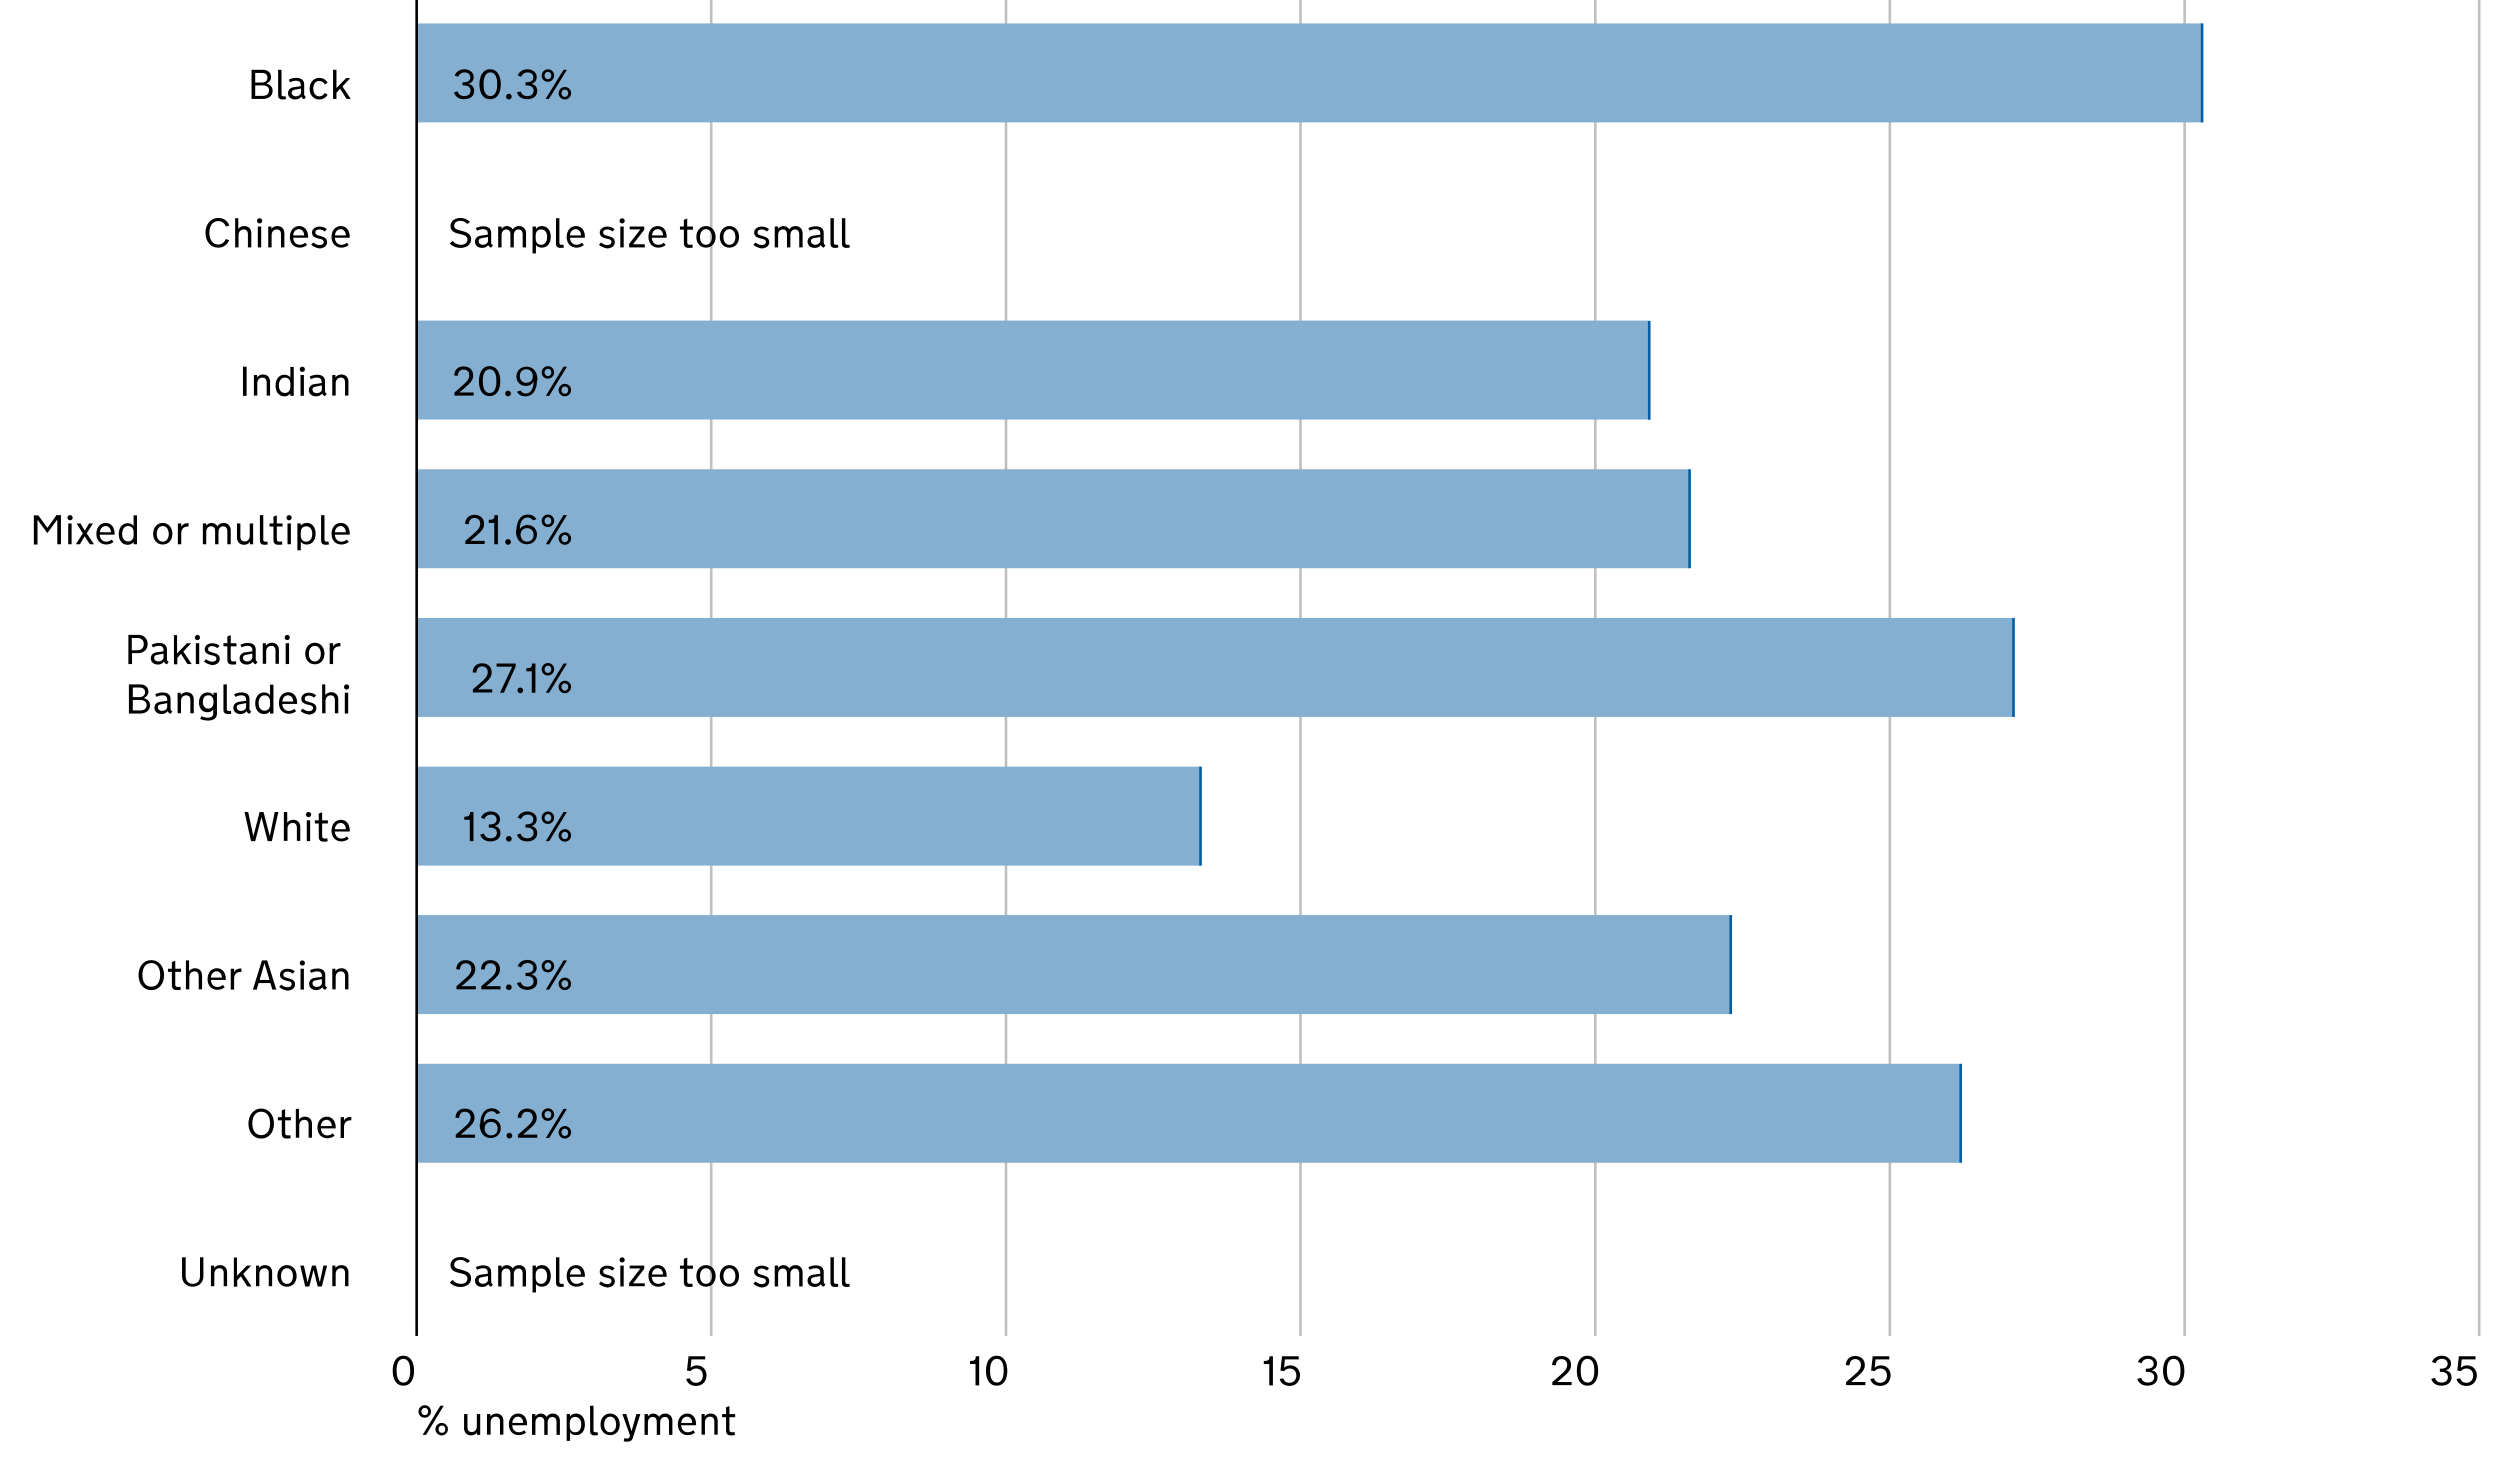 <?xml version="1.0" encoding="utf-8"?>
<!-- Generator: Adobe Illustrator 21.0.2, SVG Export Plug-In . SVG Version: 6.00 Build 0)  -->
<svg version="1.2" baseProfile="tiny" xmlns="http://www.w3.org/2000/svg" xmlns:xlink="http://www.w3.org/1999/xlink" x="0px"
	 y="0px" viewBox="0 0 960 570" xml:space="preserve">
<g id="Layer_2">
	<g>
		<rect fill="#FFFFFF" width="960" height="570"/>
	</g>
</g>
<g id="Layer_1">
	<g>
		<rect x="272.6" fill="#BFBFBF" width="1" height="513"/>
	</g>
	<g>
		<rect x="385.8" fill="#BFBFBF" width="1" height="513"/>
	</g>
	<g>
		<rect x="498.9" fill="#BFBFBF" width="1" height="513"/>
	</g>
	<g>
		<rect x="612.1" fill="#BFBFBF" width="1" height="513"/>
	</g>
	<g>
		<rect x="725.2" fill="#BFBFBF" width="1" height="513"/>
	</g>
	<g>
		<rect x="838.4" fill="#BFBFBF" width="1" height="513"/>
	</g>
	<g>
		<rect x="951.5" fill="#BFBFBF" width="1" height="513"/>
	</g>
	<g>
		<rect x="160" y="9" fill="#85AFD0" width="685.6" height="38"/>
	</g>
	<g>
		<rect x="160" y="123.1" fill="#85AFD0" width="472.9" height="38"/>
	</g>
	<g>
		<rect x="160" y="180.2" fill="#85AFD0" width="488.8" height="38"/>
	</g>
	<g>
		<rect x="160" y="237.3" fill="#85AFD0" width="613.2" height="38"/>
	</g>
	<g>
		<rect x="160" y="294.4" fill="#85AFD0" width="301" height="38"/>
	</g>
	<g>
		<rect x="160" y="351.4" fill="#85AFD0" width="504.6" height="38"/>
	</g>
	<g>
		<rect x="160" y="408.5" fill="#85AFD0" width="592.9" height="38"/>
	</g>
	<g>
		<path d="M160.7,542c0-1.3,1.1-2.4,2.4-2.4c1.3,0,2.4,1,2.4,2.4s-1.1,2.4-2.4,2.4C161.7,544.4,160.7,543.4,160.7,542z M161.8,542
			c0,0.8,0.5,1.4,1.3,1.4c0.8,0,1.3-0.6,1.3-1.4s-0.5-1.4-1.3-1.4C162.3,540.7,161.8,541.3,161.8,542z M169.1,539.8h1.3l-6.8,11.2
			h-1.3L169.1,539.8z M167.2,548.8c0-1.3,1.1-2.4,2.4-2.4s2.4,1,2.4,2.4s-1.1,2.4-2.4,2.4S167.2,550.1,167.2,548.8z M168.4,548.8
			c0,0.8,0.5,1.4,1.3,1.4s1.3-0.6,1.3-1.4s-0.5-1.4-1.3-1.4S168.4,548,168.4,548.8z"/>
		<path d="M184.5,551h-1.3v-0.9c-0.5,0.7-1.4,1.1-2.3,1.1c-1.8,0-2.7-1.3-2.7-2.7V543h1.3v5c0,1.4,0.7,1.9,1.6,1.9
			c1.1,0,2-0.7,2-2.2V543h1.3V551z"/>
		<path d="M187,543h1.3v0.9c0.5-0.7,1.4-1.1,2.3-1.1c1.8,0,2.7,1.3,2.7,2.7v5.4H192v-5c0-1.4-0.7-1.9-1.6-1.9c-1,0-2,0.7-2,2.2v4.7
			H187V543z"/>
		<path d="M196.7,547.4c0.1,1.5,1,2.6,2.5,2.6c0.9,0,1.5-0.3,2.1-0.8l0.7,0.9c-0.7,0.6-1.7,1-2.8,1c-2.3,0-3.8-1.7-3.8-4.1
			c0-2.4,1.4-4.2,3.6-4.2c2.1,0,3.4,1.7,3.4,4.1v0.4H196.7z M196.7,546.4h4.2c0-1.2-0.7-2.4-2-2.4
			C197.6,544,196.8,545.1,196.7,546.4z"/>
		<path d="M210.4,551H209v-5c0-1.4-0.7-1.9-1.6-1.9c-0.9,0-1.8,0.7-1.8,2.2v4.7h-1.3v-8h1.3v0.9c0.5-0.7,1.2-1.1,2.1-1.1
			c0.7,0,1.7,0.4,2.2,1.3c0.6-1,1.5-1.3,2.4-1.3c1.7,0,2.7,1.3,2.7,2.7v5.5h-1.3v-5c0-1.4-0.8-1.9-1.6-1.9c-0.9,0-1.8,0.7-1.8,2.2
			V551z"/>
		<path d="M218.9,543v0.9c0.5-0.7,1.3-1.1,2.3-1.1c2.1,0,3.4,1.7,3.4,4.2s-1.3,4.1-3.4,4.1c-1,0-1.9-0.4-2.3-1.1v3.3h-1.3V543H218.9
			z M223.2,547c0-1.7-0.8-2.9-2.3-2.9c-1.4,0-2.1,1-2.1,2.3v1.3c0,1.3,0.7,2.3,2.1,2.3C222.4,550,223.2,548.7,223.2,547L223.2,547z"
			/>
		<path d="M226.6,539.8h1.3v9.4c0,0.5,0.2,0.8,0.8,0.8c0.3,0,0.6,0,0.8,0l0.1,1.1c0,0-0.8,0.1-1.3,0.1c-0.9,0-1.7-0.4-1.7-1.6V539.8
			z"/>
		<path d="M238,547c0,2.4-1.5,4.1-3.7,4.1s-3.7-1.7-3.7-4.1c0-2.4,1.5-4.2,3.7-4.2S238,544.6,238,547z M236.6,547.1L236.6,547.1
			c0-1.7-0.8-3.1-2.3-3.1s-2.3,1.4-2.3,3v0.1c0,1.6,0.8,2.9,2.3,2.9S236.6,548.6,236.6,547.1z"/>
		<path d="M239,543h1.5l2,6.6l1.9-6.6h1.5l-2.9,9.2c-0.4,1.1-1.1,1.4-2.1,1.4c-0.4,0-0.9,0-1.4-0.1l0.2-1.2c0,0,0.5,0.1,1.1,0.1
			c0.6,0,0.9-0.2,1-0.8l0.1-0.4L239,543z"/>
		<path d="M253.5,551h-1.3v-5c0-1.4-0.7-1.9-1.6-1.9c-0.9,0-1.8,0.7-1.8,2.2v4.7h-1.3v-8h1.3v0.9c0.5-0.7,1.2-1.1,2.1-1.1
			c0.7,0,1.7,0.4,2.2,1.3c0.6-1,1.5-1.3,2.4-1.3c1.7,0,2.7,1.3,2.7,2.7v5.5h-1.3v-5c0-1.4-0.8-1.9-1.6-1.9c-0.9,0-1.8,0.7-1.8,2.2
			V551z"/>
		<path d="M261.6,547.4c0.1,1.5,1,2.6,2.5,2.6c0.9,0,1.5-0.3,2.1-0.8l0.7,0.9c-0.7,0.6-1.7,1-2.8,1c-2.3,0-3.8-1.7-3.8-4.1
			c0-2.4,1.4-4.2,3.6-4.2c2.1,0,3.4,1.7,3.4,4.1v0.4H261.6z M261.6,546.4h4.2c0-1.2-0.7-2.4-2-2.4
			C262.5,544,261.7,545.1,261.6,546.4z"/>
		<path d="M269.3,543h1.3v0.9c0.5-0.7,1.4-1.1,2.3-1.1c1.8,0,2.7,1.3,2.7,2.7v5.4h-1.3v-5c0-1.4-0.7-1.9-1.6-1.9c-1,0-2,0.7-2,2.2
			v4.7h-1.3V543z"/>
		<path d="M280.1,549c0,0.5,0.1,1,1,1c0.2,0,0.8,0,1-0.1l0.1,1.2c0,0-0.8,0.1-1.4,0.1c-1.3,0-2-0.5-2-1.9v-5.1h-1.5V543h1.5v-2.6
			l1.3-0.5v3.1h2.2v1.2h-2.2V549z"/>
	</g>
	<g>
		<path d="M159,526.4c0,2.9-1.1,5.7-4.1,5.7s-4.1-2.8-4.1-5.7c0-2.9,1.1-5.8,4.1-5.8S159,523.5,159,526.4z M157.5,526.7v-0.7
			c0-2.7-1-4.2-2.6-4.2c-1.6,0-2.6,1.5-2.6,4.2v0.7c0,2.7,1,4.2,2.6,4.2C156.5,531,157.5,529.4,157.5,526.7z"/>
	</g>
	<g>
		<path d="M263.8,526.3l0.6-5.5h6.4v1.2h-5.3l-0.3,3.2c0.6-0.6,1.5-0.9,2.4-0.9c2.1,0,3.7,1.6,3.7,3.8c0,2.4-1.6,4.1-4,4.1
			c-1.8,0-3.4-0.9-3.8-2.7l1.4-0.2c0.3,0.9,1,1.7,2.4,1.7c1.6,0,2.6-1.2,2.6-2.8c0-1.6-1-2.7-2.6-2.7c-0.8,0-1.7,0.4-2.1,1
			L263.8,526.3z"/>
	</g>
	<g>
		<path d="M374.7,520.9v-0.1h1.3V532h-1.4v-8.2h-2.1v-1.2h0.2C374.3,522.6,374.7,522.1,374.7,520.9z"/>
		<path d="M386.8,526.4c0,2.9-1.1,5.7-4.1,5.7s-4.1-2.8-4.1-5.7c0-2.9,1.1-5.8,4.1-5.8S386.8,523.5,386.8,526.4z M385.4,526.7v-0.7
			c0-2.7-1-4.2-2.6-4.2c-1.6,0-2.6,1.5-2.6,4.2v0.7c0,2.7,1,4.2,2.6,4.2C384.3,531,385.4,529.4,385.4,526.7z"/>
	</g>
	<g>
		<path d="M487.5,520.9v-0.1h1.3V532h-1.4v-8.2h-2.1v-1.2h0.2C487.1,522.6,487.5,522.1,487.5,520.9z"/>
		<path d="M491.7,526.3l0.6-5.5h6.4v1.2h-5.3l-0.3,3.2c0.6-0.6,1.5-0.9,2.4-0.9c2.1,0,3.7,1.6,3.7,3.8c0,2.4-1.6,4.1-4,4.1
			c-1.8,0-3.4-0.9-3.8-2.7l1.4-0.2c0.3,0.9,1,1.7,2.4,1.7c1.6,0,2.6-1.2,2.6-2.8c0-1.6-1-2.7-2.6-2.7c-0.8,0-1.7,0.4-2.1,1
			L491.7,526.3z"/>
	</g>
	<g>
		<path d="M596.1,532v-1.3c0.8-0.7,3.2-2.7,4-3.5c0.9-0.8,1.7-1.8,1.7-3.1c0-1.4-0.9-2.2-2.2-2.2c-1.4,0-2.1,1-2.2,2.4l-1.4-0.1
			c0.1-2.2,1.5-3.5,3.6-3.5c2.2,0,3.7,1.3,3.7,3.5c0,1.6-0.8,2.7-3.3,4.8l-2,1.7h5.5v1.2H596.1z"/>
		<path d="M613.7,526.4c0,2.9-1.1,5.7-4.1,5.7s-4.1-2.8-4.1-5.7c0-2.9,1.1-5.8,4.1-5.8S613.7,523.5,613.7,526.4z M612.2,526.7v-0.7
			c0-2.7-1-4.2-2.6-4.2c-1.6,0-2.6,1.5-2.6,4.2v0.7c0,2.7,1,4.2,2.6,4.2C611.2,531,612.2,529.4,612.2,526.7z"/>
	</g>
	<g>
		<path d="M708.9,532v-1.3c0.8-0.7,3.2-2.7,4-3.5c0.9-0.8,1.7-1.8,1.7-3.1c0-1.4-0.9-2.2-2.2-2.2c-1.4,0-2.1,1-2.2,2.4l-1.4-0.1
			c0.1-2.2,1.5-3.5,3.6-3.5c2.2,0,3.7,1.3,3.7,3.5c0,1.6-0.8,2.7-3.3,4.8l-2,1.7h5.5v1.2H708.9z"/>
		<path d="M718.5,526.3l0.6-5.5h6.4v1.2h-5.3l-0.3,3.2c0.6-0.6,1.5-0.9,2.4-0.9c2.1,0,3.7,1.6,3.7,3.8c0,2.4-1.6,4.1-4,4.1
			c-1.8,0-3.4-0.9-3.8-2.7l1.4-0.2c0.3,0.9,1,1.7,2.4,1.7c1.6,0,2.6-1.2,2.6-2.8c0-1.6-1-2.7-2.6-2.7c-0.8,0-1.7,0.4-2.1,1
			L718.5,526.3z"/>
	</g>
	<g>
		<path d="M822.2,529.1c0.4,1.1,1.1,1.8,2.6,1.8c1.6,0,2.4-0.9,2.4-2.1c0-1.2-0.9-2-2.6-2H824v-1.2h0.3c1.5,0,2.7-0.5,2.7-1.9
			c0-1.3-1-1.9-2.2-1.9c-1.2,0-2.1,0.7-2.5,1.7l-1.3-0.5c0.6-1.6,2.1-2.4,3.7-2.4c2,0,3.6,1.2,3.6,3c0,1.2-0.7,2.3-2.1,2.6
			c1.6,0.3,2.3,1.4,2.3,2.7c0,2.2-1.8,3.2-3.9,3.2c-1.8,0-3.3-0.8-3.9-2.6L822.2,529.1z"/>
		<path d="M838.8,526.4c0,2.9-1.1,5.7-4.1,5.7s-4.1-2.8-4.1-5.7c0-2.9,1.1-5.8,4.1-5.8S838.8,523.5,838.8,526.4z M837.3,526.7v-0.7
			c0-2.7-1-4.2-2.6-4.2c-1.6,0-2.6,1.5-2.6,4.2v0.7c0,2.7,1,4.2,2.6,4.2C836.3,531,837.3,529.4,837.3,526.7z"/>
	</g>
	<g>
		<path d="M935,529.1c0.4,1.1,1.1,1.8,2.6,1.8c1.6,0,2.4-0.9,2.4-2.1c0-1.2-0.9-2-2.6-2h-0.5v-1.2h0.3c1.5,0,2.7-0.5,2.7-1.9
			c0-1.3-1-1.9-2.2-1.9c-1.2,0-2.1,0.7-2.5,1.7l-1.3-0.5c0.6-1.6,2.1-2.4,3.7-2.4c2,0,3.6,1.2,3.6,3c0,1.2-0.7,2.3-2.1,2.6
			c1.6,0.3,2.3,1.4,2.3,2.7c0,2.2-1.8,3.2-3.9,3.2c-1.8,0-3.3-0.8-3.9-2.6L935,529.1z"/>
		<path d="M943.6,526.3l0.6-5.5h6.4v1.2h-5.3l-0.3,3.2c0.6-0.6,1.5-0.9,2.4-0.9c2.1,0,3.7,1.6,3.7,3.8c0,2.4-1.6,4.1-4,4.1
			c-1.8,0-3.4-0.9-3.8-2.7l1.4-0.2c0.3,0.9,1,1.7,2.4,1.7c1.6,0,2.6-1.2,2.6-2.8c0-1.6-1-2.7-2.6-2.7c-0.8,0-1.7,0.4-2.1,1
			L943.6,526.3z"/>
	</g>
	<g>
		<path d="M21.7,197.8h1.7V209H22v-9.5l-3.8,5.2h0l-3.8-5.1v9.5H13v-11.2h1.7l3.5,4.8L21.7,197.8z"/>
		<path d="M26.9,197.8c0.5,0,1,0.4,1,1c0,0.5-0.4,1-1,1c-0.5,0-1-0.4-1-1C25.9,198.2,26.3,197.8,26.9,197.8z M27.5,209h-1.3v-8h1.3
			V209z"/>
		<path d="M31.8,204.8l-2.4-3.8h1.5l1.7,2.8l1.6-2.8h1.5l-2.4,3.8l2.8,4.2h-1.6l-2-3.1l-1.8,3.1h-1.6L31.8,204.8z"/>
		<path d="M38.3,205.4c0.1,1.5,1,2.6,2.5,2.6c0.9,0,1.5-0.3,2.1-0.8l0.7,0.9c-0.7,0.6-1.7,1-2.8,1c-2.3,0-3.8-1.7-3.8-4.1
			c0-2.4,1.4-4.2,3.6-4.2c2.1,0,3.4,1.7,3.4,4.1v0.4H38.3z M38.4,204.4h4.2c0-1.2-0.7-2.4-2-2.4C39.3,202,38.4,203.1,38.4,204.4z"/>
		<path d="M51.3,208.1c-0.5,0.7-1.3,1.1-2.3,1.1c-2.1,0-3.4-1.7-3.4-4.1c0-2.4,1.3-4.2,3.4-4.2c1,0,1.9,0.4,2.3,1.1v-4.1h1.3V209
			h-1.3V208.1z M46.9,205c0,1.7,0.8,2.9,2.3,2.9c1.4,0,2.1-1,2.1-2.3v-1.3c0-1.3-0.7-2.3-2.1-2.3C47.7,202,46.9,203.3,46.9,205
			L46.9,205z"/>
		<path d="M66.2,205c0,2.4-1.5,4.1-3.7,4.1s-3.7-1.7-3.7-4.1c0-2.4,1.5-4.2,3.7-4.2S66.2,202.6,66.2,205z M64.8,205.1L64.8,205.1
			c0-1.7-0.8-3.1-2.3-3.1s-2.3,1.4-2.3,3v0.1c0,1.6,0.8,2.9,2.3,2.9S64.8,206.6,64.8,205.1z"/>
		<path d="M72.4,202.2h-0.2c-1.3,0-2.6,0.5-2.6,2.7v4.1h-1.3v-8h1.3v1.3c0.4-0.9,1.4-1.4,2.4-1.4h0.4V202.2z"/>
		<path d="M83.9,209h-1.3v-5c0-1.4-0.7-1.9-1.6-1.9c-0.9,0-1.8,0.7-1.8,2.2v4.7h-1.3v-8h1.3v0.9c0.5-0.7,1.2-1.1,2.1-1.1
			c0.7,0,1.7,0.4,2.2,1.3c0.6-1,1.5-1.3,2.4-1.3c1.7,0,2.7,1.3,2.7,2.7v5.5h-1.3v-5c0-1.4-0.8-1.9-1.6-1.9c-0.9,0-1.8,0.7-1.8,2.2
			V209z"/>
		<path d="M97.3,209H96v-0.9c-0.5,0.7-1.4,1.1-2.3,1.1c-1.8,0-2.7-1.3-2.7-2.7V201h1.3v5c0,1.4,0.7,1.9,1.6,1.9c1.1,0,2-0.7,2-2.2
			V201h1.3V209z"/>
		<path d="M99.8,197.8h1.3v9.4c0,0.5,0.2,0.8,0.8,0.8c0.3,0,0.6,0,0.8,0l0.1,1.1c0,0-0.8,0.1-1.3,0.1c-0.9,0-1.7-0.4-1.7-1.6V197.8z
			"/>
		<path d="M106.3,207c0,0.5,0.1,1,1,1c0.2,0,0.8,0,1-0.1l0.1,1.2c0,0-0.8,0.1-1.4,0.1c-1.3,0-2-0.5-2-1.9v-5.1h-1.5V201h1.5v-2.6
			l1.3-0.5v3.1h2.2v1.2h-2.2V207z"/>
		<path d="M111,197.8c0.5,0,1,0.4,1,1c0,0.5-0.4,1-1,1c-0.5,0-1-0.4-1-1C110,198.2,110.5,197.8,111,197.8z M111.7,209h-1.3v-8h1.3
			V209z"/>
		<path d="M115.5,201v0.9c0.5-0.7,1.3-1.1,2.3-1.1c2.1,0,3.4,1.7,3.4,4.2c0,2.4-1.3,4.1-3.4,4.1c-1,0-1.9-0.4-2.3-1.1v3.3h-1.3V201
			H115.5z M119.9,205c0-1.7-0.8-2.9-2.3-2.9c-1.4,0-2.1,1-2.1,2.3v1.3c0,1.3,0.7,2.3,2.1,2.3C119.1,208,119.9,206.7,119.9,205
			L119.9,205z"/>
		<path d="M123.3,197.8h1.3v9.4c0,0.5,0.2,0.8,0.8,0.8c0.3,0,0.6,0,0.8,0l0.1,1.1c0,0-0.8,0.1-1.3,0.1c-0.9,0-1.7-0.4-1.7-1.6V197.8
			z"/>
		<path d="M128.6,205.4c0.1,1.5,1,2.6,2.5,2.6c0.9,0,1.5-0.3,2.1-0.8l0.7,0.9c-0.7,0.6-1.7,1-2.8,1c-2.3,0-3.8-1.7-3.8-4.1
			c0-2.4,1.4-4.2,3.6-4.2c2.1,0,3.4,1.7,3.4,4.1v0.4H128.6z M128.6,204.4h4.2c0-1.2-0.7-2.4-2-2.4
			C129.5,202,128.7,203.1,128.6,204.4z"/>
	</g>
	<g>
		<path d="M103.6,321.1l1.9-9.3h1.4l-2.5,11.2h-1.6l-2.4-9.2l-2.4,9.2h-1.6l-2.5-11.2h1.4l2,9.3l2.4-9.3h1.5L103.6,321.1z"/>
		<path d="M109,311.8h1.3v4.1c0.5-0.7,1.4-1.1,2.3-1.1c1.8,0,2.7,1.3,2.7,2.7v5.4H114v-5c0-1.4-0.7-1.9-1.6-1.9c-1,0-2,0.7-2,2.2
			v4.7H109V311.8z"/>
		<path d="M118.5,311.8c0.5,0,1,0.4,1,1c0,0.5-0.4,1-1,1c-0.5,0-1-0.4-1-1C117.5,312.2,117.9,311.8,118.5,311.8z M119.1,323h-1.3v-8
			h1.3V323z"/>
		<path d="M123.7,321c0,0.5,0.1,1,1,1c0.2,0,0.8,0,1-0.1l0.1,1.2c0,0-0.8,0.1-1.4,0.1c-1.3,0-2-0.5-2-1.9v-5.1h-1.5V315h1.5v-2.6
			l1.3-0.5v3.1h2.2v1.2h-2.2V321z"/>
		<path d="M128.6,319.4c0.1,1.5,1,2.6,2.5,2.6c0.9,0,1.5-0.3,2.1-0.8l0.7,0.9c-0.7,0.6-1.7,1-2.8,1c-2.3,0-3.8-1.7-3.8-4.1
			c0-2.4,1.4-4.2,3.6-4.2c2.1,0,3.4,1.7,3.4,4.1v0.4H128.6z M128.6,318.4h4.2c0-1.2-0.7-2.4-2-2.4
			C129.5,316,128.7,317.1,128.6,318.4z"/>
	</g>
	<g>
		<path d="M49.3,243.8h3.9c2.1,0,3.5,1.5,3.5,3.5c0,2.1-1.5,3.5-3.6,3.5h-2.4v4.2h-1.4V243.8z M52.9,245h-2.3v4.7h2.3
			c1.4,0,2.3-1,2.3-2.3v-0.1C55.2,246,54.4,245,52.9,245z"/>
		<path d="M60.7,255.2c-1.6,0-2.8-0.9-2.8-2.4c0-1.2,0.8-2.1,2.1-2.3l2.8-0.4v-0.5c0-1.2-0.8-1.6-1.8-1.6c-0.9,0-1.7,0.3-2.3,0.6
			l-0.5-1c0.9-0.5,2-0.7,2.9-0.7c1.9,0,3,0.9,3,2.5v3.7c0,0.5,0.2,0.9,0.7,1.1l-0.7,0.9c-0.5-0.1-0.9-0.5-1.1-1
			C62.5,254.7,61.7,255.2,60.7,255.2z M60.7,251.4c-0.9,0.1-1.5,0.4-1.5,1.2c0,0.9,0.8,1.4,1.6,1.4c1,0,2-0.6,2-1.6v-1.4L60.7,251.4
			z"/>
		<path d="M68,250.9l3.8-3.9h1.6l-3,3.2l3.2,4.8h-1.6l-2.5-3.9l-1.4,1.5v2.5h-1.3v-11.2H68V250.9z"/>
		<path d="M75.8,243.8c0.5,0,1,0.4,1,1c0,0.5-0.4,1-1,1c-0.5,0-1-0.4-1-1C74.9,244.2,75.3,243.8,75.8,243.8z M76.5,255h-1.3v-8h1.3
			V255z"/>
		<path d="M78.3,254l0.8-0.9c0.5,0.4,1.3,1,2.4,1c0.9,0,1.6-0.4,1.6-1.2c0-0.9-0.9-1.1-2-1.3c-1.1-0.3-2.5-0.7-2.5-2.3
			c0-1.3,1.2-2.3,2.9-2.3c1.1,0,2.2,0.4,2.8,1l-0.8,0.9c-0.5-0.4-1.2-0.8-2-0.8c-1.1,0-1.6,0.5-1.6,1.2c0,0.6,0.4,0.9,1.2,1.1
			c0.4,0.1,0.9,0.3,1.3,0.4c1.1,0.3,2,0.9,2,2.2c0,1.6-1.5,2.4-3,2.4C80.4,255.2,79.2,254.8,78.3,254z"/>
		<path d="M88.6,253c0,0.5,0.1,1,1,1c0.2,0,0.8,0,1-0.1l0.1,1.2c0,0-0.8,0.1-1.4,0.1c-1.3,0-2-0.5-2-1.9v-5.1h-1.5V247h1.5v-2.6
			l1.3-0.5v3.1h2.2v1.2h-2.2V253z"/>
		<path d="M94.8,255.2c-1.6,0-2.8-0.9-2.8-2.4c0-1.2,0.8-2.1,2.1-2.3l2.8-0.4v-0.5c0-1.2-0.8-1.6-1.8-1.6c-0.9,0-1.7,0.3-2.3,0.6
			l-0.5-1c0.9-0.5,2-0.7,2.9-0.7c1.9,0,3,0.9,3,2.5v3.7c0,0.5,0.2,0.9,0.7,1.1l-0.7,0.9c-0.5-0.1-0.9-0.5-1.1-1
			C96.7,254.7,95.9,255.2,94.8,255.2z M94.8,251.4c-0.9,0.1-1.5,0.4-1.5,1.2c0,0.9,0.8,1.4,1.6,1.4c1,0,2-0.6,2-1.6v-1.4L94.8,251.4
			z"/>
		<path d="M100.8,247h1.3v0.9c0.5-0.7,1.4-1.1,2.3-1.1c1.8,0,2.7,1.3,2.7,2.7v5.4h-1.3v-5c0-1.4-0.7-1.9-1.6-1.9c-1,0-2,0.7-2,2.2
			v4.7h-1.3V247z"/>
		<path d="M110.3,243.8c0.5,0,1,0.4,1,1c0,0.5-0.4,1-1,1c-0.5,0-1-0.4-1-1C109.3,244.2,109.8,243.8,110.3,243.8z M111,255h-1.3v-8
			h1.3V255z"/>
		<path d="M124.6,251c0,2.4-1.5,4.1-3.7,4.1s-3.7-1.7-3.7-4.1c0-2.4,1.5-4.2,3.7-4.2S124.6,248.6,124.6,251z M123.2,251.1
			L123.2,251.1c0-1.7-0.8-3.1-2.3-3.1s-2.3,1.4-2.3,3v0.1c0,1.6,0.8,2.9,2.3,2.9S123.2,252.6,123.2,251.1z"/>
		<path d="M130.7,248.2h-0.2c-1.3,0-2.6,0.5-2.6,2.7v4.1h-1.3v-8h1.3v1.3c0.4-0.9,1.4-1.4,2.4-1.4h0.4V248.2z"/>
		<path d="M53.9,262.8c1.8,0,3.1,1.1,3.1,2.8c0,1.1-0.8,2.1-1.8,2.5c1.1,0.2,2.4,1.1,2.4,2.7c0,2.2-1.8,3.2-3.8,3.2h-4.3v-11.2H53.9
			z M55.7,265.8c0-1-0.6-1.8-2.2-1.8H51v3.7h2.5C55,267.7,55.7,266.8,55.7,265.8L55.7,265.8z M53.9,268.8H51v4h2.9
			c1.3,0,2.4-0.6,2.4-2C56.3,269.4,55.2,268.8,53.9,268.8z"/>
		<path d="M62.1,274.2c-1.6,0-2.8-0.9-2.8-2.4c0-1.2,0.8-2.1,2.1-2.3l2.8-0.4v-0.5c0-1.2-0.8-1.6-1.8-1.6c-0.9,0-1.7,0.3-2.3,0.6
			l-0.5-1c0.9-0.5,2-0.7,2.9-0.7c1.9,0,3,0.9,3,2.5v3.7c0,0.5,0.2,0.9,0.7,1.1l-0.7,0.9c-0.5-0.1-0.9-0.5-1.1-1
			C63.9,273.7,63.1,274.2,62.1,274.2z M62.1,270.4c-0.9,0.1-1.5,0.4-1.5,1.2c0,0.9,0.8,1.4,1.6,1.4c1,0,2-0.6,2-1.6v-1.4L62.1,270.4
			z"/>
		<path d="M68.1,266h1.3v0.9c0.5-0.7,1.4-1.1,2.3-1.1c1.8,0,2.7,1.3,2.7,2.7v5.4h-1.3v-5c0-1.4-0.7-1.9-1.6-1.9c-1,0-2,0.7-2,2.2
			v4.7h-1.3V266z"/>
		<path d="M79.7,265.9c0.9,0,1.7,0.3,2.3,1.1V266h1.3v8.1c0,2-1.7,2.6-3.4,2.6c-0.9,0-2.1-0.2-3-0.6l0.4-1.1
			c0.6,0.3,1.6,0.6,2.5,0.6c1.3,0,2.1-0.5,2.1-1.7v-1.5c-0.5,0.8-1.4,1.1-2.3,1.1c-2,0-3.2-1.6-3.2-3.7
			C76.4,267.5,77.7,265.9,79.7,265.9z M82,269.5c0-1.4-0.6-2.5-2-2.5c-1.5,0-2.1,1.1-2.1,2.5v0.1c0,1.4,0.7,2.5,2.1,2.5
			C81.4,272.1,82,271,82,269.5L82,269.5z"/>
		<path d="M85.8,262.8h1.3v9.4c0,0.5,0.2,0.8,0.8,0.8c0.3,0,0.6,0,0.8,0l0.1,1.1c0,0-0.8,0.1-1.3,0.1c-0.9,0-1.7-0.4-1.7-1.6V262.8z
			"/>
		<path d="M92.4,274.2c-1.6,0-2.8-0.9-2.8-2.4c0-1.2,0.8-2.1,2.1-2.3l2.8-0.4v-0.5c0-1.2-0.8-1.6-1.8-1.6c-0.9,0-1.7,0.3-2.3,0.6
			l-0.5-1c0.9-0.5,2-0.7,2.9-0.7c1.9,0,3,0.9,3,2.5v3.7c0,0.5,0.2,0.9,0.7,1.1l-0.7,0.9c-0.5-0.1-0.9-0.5-1.1-1
			C94.2,273.7,93.5,274.2,92.4,274.2z M92.4,270.4c-0.9,0.1-1.5,0.4-1.5,1.2c0,0.9,0.8,1.4,1.6,1.4c1,0,2-0.6,2-1.6v-1.4L92.4,270.4
			z"/>
		<path d="M103.7,273.1c-0.5,0.7-1.3,1.1-2.3,1.1c-2.1,0-3.4-1.7-3.4-4.1c0-2.4,1.3-4.2,3.4-4.2c1,0,1.9,0.4,2.3,1.1v-4.1h1.3V274
			h-1.3V273.1z M99.3,270c0,1.7,0.8,2.9,2.3,2.9c1.4,0,2.1-1,2.1-2.3v-1.3c0-1.3-0.7-2.3-2.1-2.3C100.1,267,99.3,268.3,99.3,270
			L99.3,270z"/>
		<path d="M108.4,270.4c0.1,1.5,1,2.6,2.5,2.6c0.9,0,1.5-0.3,2.1-0.8l0.7,0.9c-0.7,0.6-1.7,1-2.8,1c-2.3,0-3.8-1.7-3.8-4.1
			c0-2.4,1.4-4.2,3.6-4.2c2.1,0,3.4,1.7,3.4,4.1v0.4H108.4z M108.4,269.4h4.2c0-1.2-0.7-2.4-2-2.4
			C109.3,267,108.5,268.1,108.4,269.4z"/>
		<path d="M115.4,273l0.8-0.9c0.5,0.4,1.3,1,2.4,1c0.9,0,1.6-0.4,1.6-1.2c0-0.9-0.9-1.1-2-1.3c-1.1-0.3-2.5-0.7-2.5-2.3
			c0-1.3,1.2-2.3,2.9-2.3c1.1,0,2.2,0.4,2.8,1l-0.8,0.9c-0.5-0.4-1.2-0.8-2-0.8c-1.1,0-1.6,0.5-1.6,1.2c0,0.6,0.4,0.9,1.2,1.1
			c0.4,0.1,0.9,0.3,1.3,0.4c1.1,0.3,2,0.9,2,2.2c0,1.6-1.5,2.4-3,2.4C117.4,274.2,116.3,273.8,115.4,273z"/>
		<path d="M123.6,262.8h1.3v4.1c0.5-0.7,1.4-1.1,2.3-1.1c1.8,0,2.7,1.3,2.7,2.7v5.4h-1.3v-5c0-1.4-0.7-1.9-1.6-1.9c-1,0-2,0.7-2,2.2
			v4.7h-1.3V262.8z"/>
		<path d="M133.1,262.8c0.5,0,1,0.4,1,1c0,0.5-0.4,1-1,1c-0.5,0-1-0.4-1-1C132.1,263.2,132.5,262.8,133.1,262.8z M133.7,274h-1.3v-8
			h1.3V274z"/>
	</g>
	<g>
		<path d="M175.7,35.1c0.4,1.1,1.1,1.8,2.6,1.8c1.6,0,2.4-0.9,2.4-2.1c0-1.2-0.9-2-2.6-2h-0.5v-1.2h0.3c1.5,0,2.7-0.5,2.7-1.9
			c0-1.3-1-1.9-2.2-1.9c-1.2,0-2.1,0.7-2.5,1.7l-1.3-0.5c0.6-1.6,2.1-2.4,3.7-2.4c2,0,3.6,1.2,3.6,3c0,1.2-0.7,2.3-2.1,2.6
			c1.6,0.3,2.3,1.4,2.3,2.7c0,2.2-1.8,3.2-3.9,3.2c-1.8,0-3.3-0.8-3.9-2.6L175.7,35.1z"/>
		<path d="M192.3,32.4c0,2.9-1.1,5.7-4.1,5.7s-4.1-2.8-4.1-5.7c0-2.9,1.1-5.8,4.1-5.8S192.3,29.5,192.3,32.4z M190.9,32.7v-0.7
			c0-2.7-1-4.2-2.6-4.2c-1.6,0-2.6,1.5-2.6,4.2v0.7c0,2.7,1,4.2,2.6,4.2C189.8,37,190.9,35.4,190.9,32.7z"/>
		<path d="M195.4,36c0.6,0,1.1,0.5,1.1,1.1c0,0.6-0.5,1.1-1.1,1.1s-1.1-0.5-1.1-1.1C194.3,36.5,194.8,36,195.4,36z"/>
		<path d="M199.9,35.1c0.4,1.1,1.1,1.8,2.6,1.8c1.6,0,2.4-0.9,2.4-2.1c0-1.2-0.9-2-2.6-2h-0.5v-1.2h0.3c1.5,0,2.7-0.5,2.7-1.9
			c0-1.3-1-1.9-2.2-1.9c-1.2,0-2.1,0.7-2.5,1.7l-1.3-0.5c0.6-1.6,2.1-2.4,3.7-2.4c2,0,3.6,1.2,3.6,3c0,1.2-0.7,2.3-2.1,2.6
			c1.6,0.3,2.3,1.4,2.3,2.7c0,2.2-1.8,3.2-3.9,3.2c-1.8,0-3.3-0.8-3.9-2.6L199.9,35.1z"/>
		<path d="M208,29c0-1.3,1.1-2.4,2.4-2.4c1.3,0,2.4,1,2.4,2.4c0,1.3-1.1,2.4-2.4,2.4C209,31.4,208,30.4,208,29z M209.1,29
			c0,0.8,0.5,1.4,1.3,1.4s1.3-0.6,1.3-1.4c0-0.8-0.5-1.4-1.3-1.4S209.1,28.3,209.1,29z M216.4,26.8h1.3L210.8,38h-1.3L216.4,26.8z
			 M214.5,35.8c0-1.3,1.1-2.4,2.4-2.4s2.4,1,2.4,2.4c0,1.3-1.1,2.4-2.4,2.4S214.5,37.1,214.5,35.8z M215.6,35.8
			c0,0.8,0.5,1.4,1.3,1.4s1.3-0.6,1.3-1.4c0-0.8-0.5-1.4-1.3-1.4S215.6,35,215.6,35.8z"/>
	</g>
	<g>
		<path d="M181.6,266v-1.3c0.8-0.7,3.2-2.7,4-3.5c0.9-0.8,1.7-1.8,1.7-3.1c0-1.4-0.9-2.2-2.2-2.2c-1.4,0-2.1,1-2.2,2.4l-1.4-0.1
			c0.1-2.2,1.5-3.5,3.6-3.5c2.2,0,3.7,1.3,3.7,3.5c0,1.6-0.8,2.7-3.3,4.8l-2,1.7h5.5v1.2H181.6z"/>
		<path d="M196.7,256h-6v-1.2h7.3v1.2l-4.5,10H192L196.7,256z"/>
		<path d="M199.8,264c0.6,0,1.1,0.5,1.1,1.1c0,0.6-0.5,1.1-1.1,1.1s-1.1-0.5-1.1-1.1C198.7,264.5,199.2,264,199.8,264z"/>
		<path d="M204.3,254.9v-0.1h1.3V266h-1.4v-8.2h-2.1v-1.2h0.2C203.9,256.6,204.3,256.1,204.3,254.9z"/>
		<path d="M208,257c0-1.3,1.1-2.4,2.4-2.4c1.3,0,2.4,1,2.4,2.4c0,1.3-1.1,2.4-2.4,2.4C209,259.4,208,258.4,208,257z M209.1,257
			c0,0.8,0.5,1.4,1.3,1.4c0.8,0,1.3-0.6,1.3-1.4c0-0.8-0.5-1.4-1.3-1.4C209.6,255.7,209.1,256.3,209.1,257z M216.4,254.8h1.3
			l-6.8,11.2h-1.3L216.4,254.8z M214.5,263.8c0-1.3,1.1-2.4,2.4-2.4s2.4,1,2.4,2.4c0,1.3-1.1,2.4-2.4,2.4S214.5,265.1,214.5,263.8z
			 M215.6,263.8c0,0.8,0.5,1.4,1.3,1.4s1.3-0.6,1.3-1.4c0-0.8-0.5-1.4-1.3-1.4S215.6,263,215.6,263.8z"/>
	</g>
	<g>
		<path d="M178.7,209v-1.3c0.8-0.7,3.2-2.7,4-3.5c0.9-0.8,1.7-1.8,1.7-3.1c0-1.4-0.9-2.2-2.2-2.2c-1.4,0-2.1,1-2.2,2.4l-1.4-0.1
			c0.1-2.2,1.5-3.5,3.6-3.5c2.2,0,3.7,1.3,3.7,3.5c0,1.6-0.8,2.7-3.3,4.8l-2,1.7h5.5v1.2H178.7z"/>
		<path d="M189.9,197.9v-0.1h1.3V209h-1.4v-8.2h-2.1v-1.2h0.2C189.5,199.6,189.9,199.1,189.9,197.9z"/>
		<path d="M195.1,207c0.6,0,1.1,0.5,1.1,1.1c0,0.6-0.5,1.1-1.1,1.1s-1.1-0.5-1.1-1.1C194,207.5,194.5,207,195.1,207z"/>
		<path d="M198.3,203.7c0-3,1.2-6.1,4.4-6.1c1.6,0,2.7,0.7,3.3,1.8l-1.4,0.4c-0.5-0.7-1.1-1.1-2-1.1c-2.1,0-3,2.2-3,4.5l0,0
			c0.5-0.8,1.4-1.6,3-1.6c2.1,0,3.6,1.6,3.6,3.6c0,2.2-1.6,3.8-3.9,3.8c-2.4,0-4.2-1.8-4.2-5.2V203.7z M202.4,208
			c1.4,0,2.5-1,2.5-2.6s-1-2.6-2.5-2.6c-1.5,0-2.5,1-2.5,2.5C199.9,206.9,201,208,202.4,208z"/>
		<path d="M208,200c0-1.3,1.1-2.4,2.4-2.4c1.3,0,2.4,1,2.4,2.4c0,1.3-1.1,2.4-2.4,2.4C209,202.4,208,201.4,208,200z M209.1,200
			c0,0.8,0.5,1.4,1.3,1.4s1.3-0.6,1.3-1.4c0-0.8-0.5-1.4-1.3-1.4S209.1,199.3,209.1,200z M216.4,197.8h1.3l-6.8,11.2h-1.3
			L216.4,197.8z M214.5,206.8c0-1.3,1.1-2.4,2.4-2.4s2.4,1,2.4,2.4c0,1.3-1.1,2.4-2.4,2.4S214.5,208.1,214.5,206.8z M215.6,206.8
			c0,0.8,0.5,1.4,1.3,1.4s1.3-0.6,1.3-1.4c0-0.8-0.5-1.4-1.3-1.4S215.6,206,215.6,206.8z"/>
	</g>
	<g>
		<path d="M174.5,152v-1.3c0.8-0.7,3.2-2.7,4-3.5c0.9-0.8,1.7-1.8,1.7-3.1c0-1.4-0.9-2.2-2.2-2.2c-1.4,0-2.1,1-2.2,2.4l-1.4-0.1
			c0.1-2.2,1.5-3.5,3.6-3.5c2.2,0,3.7,1.3,3.7,3.5c0,1.6-0.8,2.7-3.3,4.8l-2,1.7h5.5v1.2H174.5z"/>
		<path d="M192.1,146.4c0,2.9-1.1,5.7-4.1,5.7s-4.1-2.8-4.1-5.7c0-2.9,1.1-5.8,4.1-5.8S192.1,143.5,192.1,146.4z M190.6,146.7v-0.7
			c0-2.7-1-4.2-2.6-4.2c-1.6,0-2.6,1.5-2.6,4.2v0.7c0,2.7,1,4.2,2.6,4.2C189.6,151,190.6,149.4,190.6,146.7z"/>
		<path d="M195.1,150c0.6,0,1.1,0.5,1.1,1.1c0,0.6-0.5,1.1-1.1,1.1s-1.1-0.5-1.1-1.1C194,150.5,194.5,150,195.1,150z"/>
		<path d="M206.2,146.1c0,3-1.2,6.1-4.4,6.1c-1.6,0-2.7-0.7-3.3-1.8l1.4-0.4c0.5,0.7,1.1,1.1,2,1.1c2.1,0,3-2.2,3-4.5l0,0
			c-0.5,0.8-1.4,1.6-3,1.6c-2.1,0-3.6-1.6-3.6-3.6c0-2.2,1.6-3.8,3.9-3.8c2.4,0,4.2,1.8,4.2,5.2V146.1z M202.1,141.8
			c-1.4,0-2.5,1-2.5,2.6s1,2.6,2.5,2.6c1.5,0,2.5-1,2.5-2.5C204.6,142.9,203.6,141.8,202.1,141.8z"/>
		<path d="M208,143c0-1.3,1.1-2.4,2.4-2.4c1.3,0,2.4,1,2.4,2.4c0,1.3-1.1,2.4-2.4,2.4C209,145.4,208,144.4,208,143z M209.1,143
			c0,0.8,0.5,1.4,1.3,1.4c0.8,0,1.3-0.6,1.3-1.4c0-0.8-0.5-1.4-1.3-1.4C209.6,141.7,209.1,142.3,209.1,143z M216.4,140.8h1.3
			l-6.8,11.2h-1.3L216.4,140.8z M214.5,149.8c0-1.3,1.1-2.4,2.4-2.4s2.4,1,2.4,2.4c0,1.3-1.1,2.4-2.4,2.4S214.5,151.1,214.5,149.8z
			 M215.6,149.8c0,0.8,0.5,1.4,1.3,1.4s1.3-0.6,1.3-1.4c0-0.8-0.5-1.4-1.3-1.4S215.6,149,215.6,149.8z"/>
	</g>
	<g>
		<path d="M180.5,311.9v-0.1h1.3V323h-1.4v-8.2h-2.1v-1.2h0.2C180,313.6,180.5,313.1,180.5,311.9z"/>
		<path d="M185.8,320.1c0.4,1.1,1.1,1.8,2.6,1.8c1.6,0,2.4-0.9,2.4-2.1c0-1.2-0.9-2-2.6-2h-0.5v-1.2h0.3c1.5,0,2.7-0.5,2.7-1.9
			c0-1.3-1-1.9-2.2-1.9c-1.2,0-2.1,0.7-2.5,1.7l-1.3-0.5c0.6-1.6,2.1-2.4,3.7-2.4c2,0,3.6,1.2,3.6,3c0,1.2-0.7,2.3-2.1,2.6
			c1.6,0.3,2.3,1.4,2.3,2.7c0,2.2-1.8,3.2-3.9,3.2c-1.8,0-3.3-0.8-3.9-2.6L185.8,320.1z"/>
		<path d="M195.4,321c0.6,0,1.1,0.5,1.1,1.1c0,0.6-0.5,1.1-1.1,1.1s-1.1-0.5-1.1-1.1C194.3,321.5,194.8,321,195.4,321z"/>
		<path d="M199.9,320.1c0.4,1.1,1.1,1.8,2.6,1.8c1.6,0,2.4-0.9,2.4-2.1c0-1.2-0.9-2-2.6-2h-0.5v-1.2h0.3c1.5,0,2.7-0.5,2.7-1.9
			c0-1.3-1-1.9-2.2-1.9c-1.2,0-2.1,0.7-2.5,1.7l-1.3-0.5c0.6-1.6,2.1-2.4,3.7-2.4c2,0,3.6,1.2,3.6,3c0,1.2-0.7,2.3-2.1,2.6
			c1.6,0.3,2.3,1.4,2.3,2.7c0,2.2-1.8,3.2-3.9,3.2c-1.8,0-3.3-0.8-3.9-2.6L199.9,320.1z"/>
		<path d="M208,314c0-1.3,1.1-2.4,2.4-2.4c1.3,0,2.4,1,2.4,2.4c0,1.3-1.1,2.4-2.4,2.4C209,316.4,208,315.4,208,314z M209.1,314
			c0,0.8,0.5,1.4,1.3,1.4c0.8,0,1.3-0.6,1.3-1.4c0-0.8-0.5-1.4-1.3-1.4C209.6,312.7,209.1,313.3,209.1,314z M216.4,311.8h1.3
			l-6.8,11.2h-1.3L216.4,311.8z M214.5,320.8c0-1.3,1.1-2.4,2.4-2.4s2.4,1,2.4,2.4s-1.1,2.4-2.4,2.4S214.5,322.1,214.5,320.8z
			 M215.6,320.8c0,0.8,0.5,1.4,1.3,1.4s1.3-0.6,1.3-1.4s-0.5-1.4-1.3-1.4S215.6,320,215.6,320.8z"/>
	</g>
	<g>
		<path d="M175,437v-1.3c0.8-0.7,3.2-2.7,4-3.5c0.9-0.8,1.7-1.8,1.7-3.1c0-1.4-0.9-2.2-2.2-2.2c-1.4,0-2.1,1-2.2,2.4l-1.4-0.1
			c0.1-2.2,1.5-3.5,3.6-3.5c2.2,0,3.7,1.3,3.7,3.5c0,1.6-0.8,2.7-3.3,4.8l-2,1.7h5.5v1.2H175z"/>
		<path d="M184.4,431.7c0-3,1.2-6.1,4.4-6.1c1.6,0,2.7,0.7,3.3,1.8l-1.4,0.4c-0.5-0.7-1.1-1.1-2-1.1c-2.1,0-3,2.2-3,4.5l0,0
			c0.5-0.8,1.4-1.6,3-1.6c2.1,0,3.6,1.6,3.6,3.6c0,2.2-1.6,3.8-3.9,3.8c-2.4,0-4.2-1.8-4.2-5.2V431.7z M188.6,436
			c1.4,0,2.5-1,2.5-2.6s-1-2.6-2.5-2.6c-1.5,0-2.5,1-2.5,2.5C186.1,434.9,187.1,436,188.6,436z"/>
		<path d="M195.6,435c0.6,0,1.1,0.5,1.1,1.1c0,0.6-0.5,1.1-1.1,1.1s-1.1-0.5-1.1-1.1C194.5,435.5,195,435,195.6,435z"/>
		<path d="M198.9,437v-1.3c0.8-0.7,3.2-2.7,4-3.5c0.9-0.8,1.7-1.8,1.7-3.1c0-1.4-0.9-2.2-2.2-2.2c-1.4,0-2.1,1-2.2,2.4l-1.4-0.1
			c0.1-2.2,1.5-3.5,3.6-3.5c2.2,0,3.7,1.3,3.7,3.5c0,1.6-0.8,2.7-3.3,4.8l-2,1.7h5.5v1.2H198.9z"/>
		<path d="M208,428c0-1.3,1.1-2.4,2.4-2.4c1.3,0,2.4,1,2.4,2.4c0,1.3-1.1,2.4-2.4,2.4C209,430.4,208,429.4,208,428z M209.1,428
			c0,0.8,0.5,1.4,1.3,1.4c0.8,0,1.3-0.6,1.3-1.4c0-0.8-0.5-1.4-1.3-1.4C209.6,426.7,209.1,427.3,209.1,428z M216.4,425.8h1.3
			l-6.8,11.2h-1.3L216.4,425.8z M214.5,434.8c0-1.3,1.1-2.4,2.4-2.4s2.4,1,2.4,2.4s-1.1,2.4-2.4,2.4S214.5,436.1,214.5,434.8z
			 M215.6,434.8c0,0.8,0.5,1.4,1.3,1.4s1.3-0.6,1.3-1.4s-0.5-1.4-1.3-1.4S215.6,434,215.6,434.8z"/>
	</g>
	<g>
		<path d="M175.3,380v-1.3c0.8-0.7,3.2-2.7,4-3.5c0.9-0.8,1.7-1.8,1.7-3.1c0-1.4-0.9-2.2-2.2-2.2c-1.4,0-2.1,1-2.2,2.4l-1.4-0.1
			c0.1-2.2,1.5-3.5,3.6-3.5c2.2,0,3.7,1.3,3.7,3.5c0,1.6-0.8,2.7-3.3,4.8l-2,1.7h5.5v1.2H175.3z"/>
		<path d="M184.8,380v-1.3c0.8-0.7,3.2-2.7,4-3.5c0.9-0.8,1.7-1.8,1.7-3.1c0-1.4-0.9-2.2-2.2-2.2c-1.4,0-2.1,1-2.2,2.4l-1.4-0.1
			c0.1-2.2,1.5-3.5,3.6-3.5c2.2,0,3.7,1.3,3.7,3.5c0,1.6-0.8,2.7-3.3,4.8l-2,1.7h5.5v1.2H184.8z"/>
		<path d="M195.4,378c0.6,0,1.1,0.5,1.1,1.1c0,0.6-0.5,1.1-1.1,1.1s-1.1-0.5-1.1-1.1C194.3,378.5,194.8,378,195.4,378z"/>
		<path d="M199.9,377.1c0.4,1.1,1.1,1.8,2.6,1.8c1.6,0,2.4-0.9,2.4-2.1c0-1.2-0.9-2-2.6-2h-0.5v-1.2h0.3c1.5,0,2.7-0.5,2.7-1.9
			c0-1.3-1-1.9-2.2-1.9c-1.2,0-2.1,0.7-2.5,1.7l-1.3-0.5c0.6-1.6,2.1-2.4,3.7-2.4c2,0,3.6,1.2,3.6,3c0,1.2-0.7,2.3-2.1,2.6
			c1.6,0.3,2.3,1.4,2.3,2.7c0,2.2-1.8,3.2-3.9,3.2c-1.8,0-3.3-0.8-3.9-2.6L199.9,377.1z"/>
		<path d="M208,371c0-1.3,1.1-2.4,2.4-2.4c1.3,0,2.4,1,2.4,2.4c0,1.3-1.1,2.4-2.4,2.4C209,373.4,208,372.4,208,371z M209.1,371
			c0,0.8,0.5,1.4,1.3,1.4c0.8,0,1.3-0.6,1.3-1.4c0-0.8-0.5-1.4-1.3-1.4C209.6,369.7,209.1,370.3,209.1,371z M216.4,368.8h1.3
			l-6.8,11.2h-1.3L216.4,368.8z M214.5,377.8c0-1.3,1.1-2.4,2.4-2.4s2.4,1,2.4,2.4s-1.1,2.4-2.4,2.4S214.5,379.1,214.5,377.8z
			 M215.6,377.8c0,0.8,0.5,1.4,1.3,1.4s1.3-0.6,1.3-1.4s-0.5-1.4-1.3-1.4S215.6,377,215.6,377.8z"/>
	</g>
	<g>
		<path d="M101,26.8c1.8,0,3.1,1.1,3.1,2.8c0,1.1-0.8,2.1-1.8,2.5c1.1,0.2,2.4,1.1,2.4,2.7c0,2.2-1.8,3.2-3.8,3.2h-4.3V26.8H101z
			 M102.7,29.8c0-1-0.6-1.8-2.2-1.8H98v3.7h2.5C102.1,31.7,102.7,30.8,102.7,29.8L102.7,29.8z M101,32.8H98v4h2.9
			c1.3,0,2.4-0.6,2.4-2C103.4,33.4,102.3,32.8,101,32.8z"/>
		<path d="M106.8,26.8h1.3v9.4c0,0.5,0.2,0.8,0.8,0.8c0.3,0,0.6,0,0.8,0l0.1,1.1c0,0-0.8,0.1-1.3,0.1c-0.9,0-1.7-0.4-1.7-1.6V26.8z"
			/>
		<path d="M113.4,38.2c-1.6,0-2.8-0.9-2.8-2.4c0-1.2,0.8-2.1,2.1-2.3l2.8-0.4v-0.5c0-1.2-0.8-1.6-1.8-1.6c-0.9,0-1.7,0.3-2.3,0.6
			l-0.5-1c0.9-0.5,2-0.7,2.9-0.7c1.9,0,3,0.9,3,2.5v3.7c0,0.5,0.2,0.9,0.7,1.1l-0.7,0.9c-0.5-0.1-0.9-0.5-1.1-1
			C115.3,37.7,114.5,38.2,113.4,38.2z M113.5,34.4c-0.9,0.1-1.5,0.4-1.5,1.2c0,0.9,0.8,1.4,1.6,1.4c1,0,2-0.6,2-1.6v-1.4L113.5,34.4
			z"/>
		<path d="M120.3,34c0,1.6,0.8,3,2.3,3c1,0,1.7-0.6,2.1-1.3l1.1,0.6c-0.5,1.1-1.7,1.9-3.2,1.9c-2.2,0-3.7-1.7-3.7-4.1
			c0-2.4,1.5-4.2,3.7-4.2c1.4,0,2.6,0.7,3.2,1.9l-1.1,0.6c-0.4-0.8-1.1-1.3-2.1-1.3C121.1,31,120.3,32.4,120.3,34L120.3,34z"/>
		<path d="M129.1,33.9l3.8-3.9h1.6l-3,3.2l3.2,4.8h-1.6l-2.5-3.9l-1.4,1.5V38h-1.3V26.8h1.3V33.9z"/>
	</g>
	<g>
		<path d="M83.9,83.7c2.1,0,3.5,1.2,4.2,2.9L86.7,87c-0.3-1-1.3-2.1-2.9-2.1c-2.3,0-3.4,2.1-3.4,4.4v0.2c0,2.3,1.1,4.4,3.4,4.4
			c1.6,0,2.5-1.1,2.9-2.1l1.3,0.4c-0.7,1.7-2.1,2.9-4.2,2.9c-3,0-4.9-2.5-4.9-5.7S80.8,83.7,83.9,83.7z"/>
		<path d="M90.2,83.8h1.3v4.1c0.5-0.7,1.4-1.1,2.3-1.1c1.8,0,2.7,1.3,2.7,2.7V95h-1.3v-5c0-1.4-0.7-1.9-1.6-1.9c-1,0-2,0.7-2,2.2V95
			h-1.3V83.8z"/>
		<path d="M99.7,83.8c0.5,0,1,0.4,1,1c0,0.5-0.4,1-1,1c-0.5,0-1-0.4-1-1C98.7,84.2,99.1,83.8,99.7,83.8z M100.3,95H99v-8h1.3V95z"/>
		<path d="M102.9,87h1.3v0.9c0.5-0.7,1.4-1.1,2.3-1.1c1.8,0,2.7,1.3,2.7,2.7V95h-1.3v-5c0-1.4-0.7-1.9-1.6-1.9c-1,0-2,0.7-2,2.2V95
			h-1.3V87z"/>
		<path d="M112.6,91.4c0.1,1.5,1,2.6,2.5,2.6c0.9,0,1.5-0.3,2.1-0.8l0.7,0.9c-0.7,0.6-1.7,1-2.8,1c-2.3,0-3.8-1.7-3.8-4.1
			c0-2.4,1.4-4.2,3.6-4.2c2.1,0,3.4,1.7,3.4,4.1v0.4H112.6z M112.6,90.4h4.2c0-1.2-0.7-2.4-2-2.4C113.5,88,112.6,89.1,112.6,90.4z"
			/>
		<path d="M119.5,94l0.8-0.9c0.5,0.4,1.3,1,2.4,1c0.9,0,1.6-0.4,1.6-1.2c0-0.9-0.9-1.1-2-1.3c-1.1-0.3-2.5-0.7-2.5-2.3
			c0-1.3,1.2-2.3,2.9-2.3c1.1,0,2.2,0.4,2.8,1l-0.8,0.9c-0.5-0.4-1.2-0.8-2-0.8c-1.1,0-1.6,0.5-1.6,1.2c0,0.6,0.4,0.9,1.2,1.1
			c0.4,0.1,0.9,0.3,1.3,0.4c1.1,0.3,2,0.9,2,2.2c0,1.6-1.5,2.4-3,2.4C121.6,95.2,120.4,94.8,119.5,94z"/>
		<path d="M128.6,91.4c0.1,1.5,1,2.6,2.5,2.6c0.9,0,1.5-0.3,2.1-0.8l0.7,0.9c-0.7,0.6-1.7,1-2.8,1c-2.3,0-3.8-1.7-3.8-4.1
			c0-2.4,1.4-4.2,3.6-4.2c2.1,0,3.4,1.7,3.4,4.1v0.4H128.6z M128.6,90.4h4.2c0-1.2-0.7-2.4-2-2.4C129.5,88,128.7,89.1,128.6,90.4z"
			/>
	</g>
	<g>
		<path d="M93.3,140.8h1.4V152h-1.4V140.8z"/>
		<path d="M97.4,144h1.3v0.9c0.5-0.7,1.4-1.1,2.3-1.1c1.8,0,2.7,1.3,2.7,2.7v5.4h-1.3v-5c0-1.4-0.7-1.9-1.6-1.9c-1,0-2,0.7-2,2.2
			v4.7h-1.3V144z"/>
		<path d="M111.5,151.1c-0.5,0.7-1.3,1.1-2.3,1.1c-2.1,0-3.4-1.7-3.4-4.1c0-2.4,1.3-4.2,3.4-4.2c1,0,1.9,0.4,2.3,1.1v-4.1h1.3V152
			h-1.3V151.1z M107.1,148c0,1.7,0.8,2.9,2.3,2.9c1.4,0,2.1-1,2.1-2.3v-1.3c0-1.3-0.7-2.3-2.1-2.3C107.9,145,107.1,146.3,107.1,148
			L107.1,148z"/>
		<path d="M116.1,140.8c0.5,0,1,0.4,1,1c0,0.5-0.4,1-1,1c-0.5,0-1-0.4-1-1C115.1,141.2,115.5,140.8,116.1,140.8z M116.7,152h-1.3v-8
			h1.3V152z"/>
		<path d="M121.4,152.2c-1.6,0-2.8-0.9-2.8-2.4c0-1.2,0.8-2.1,2.1-2.3l2.8-0.4v-0.5c0-1.2-0.8-1.6-1.8-1.6c-0.9,0-1.7,0.3-2.3,0.6
			l-0.5-1c0.9-0.5,2-0.7,2.9-0.7c1.9,0,3,0.9,3,2.5v3.7c0,0.5,0.2,0.9,0.7,1.1l-0.7,0.9c-0.5-0.1-0.9-0.5-1.1-1
			C123.3,151.7,122.5,152.2,121.4,152.2z M121.5,148.4c-0.9,0.1-1.5,0.4-1.5,1.2c0,0.9,0.8,1.4,1.6,1.4c1,0,2-0.6,2-1.6v-1.4
			L121.5,148.4z"/>
		<path d="M127.5,144h1.3v0.9c0.5-0.7,1.4-1.1,2.3-1.1c1.8,0,2.7,1.3,2.7,2.7v5.4h-1.3v-5c0-1.4-0.7-1.9-1.6-1.9c-1,0-2,0.7-2,2.2
			v4.7h-1.3V144z"/>
	</g>
	<g>
		<path d="M100.3,425.7c3,0,4.9,2.5,4.9,5.8s-1.9,5.7-4.9,5.7s-4.9-2.5-4.9-5.7S97.3,425.7,100.3,425.7z M103.7,431.3
			c0-2.3-1-4.4-3.4-4.4s-3.4,2.1-3.4,4.4v0.2c0,2.3,1,4.4,3.4,4.4s3.4-2.1,3.4-4.4V431.3z"/>
		<path d="M109.5,435c0,0.5,0.1,1,1,1c0.2,0,0.8,0,1-0.1l0.1,1.2c0,0-0.8,0.1-1.4,0.1c-1.3,0-2-0.5-2-1.9v-5.1h-1.5V429h1.5v-2.6
			l1.3-0.5v3.1h2.2v1.2h-2.2V435z"/>
		<path d="M113.5,425.8h1.3v4.1c0.5-0.7,1.4-1.1,2.3-1.1c1.8,0,2.7,1.3,2.7,2.7v5.4h-1.3v-5c0-1.4-0.7-1.9-1.6-1.9c-1,0-2,0.7-2,2.2
			v4.7h-1.3V425.8z"/>
		<path d="M123.2,433.4c0.1,1.5,1,2.6,2.5,2.6c0.9,0,1.5-0.3,2.1-0.8l0.7,0.9c-0.7,0.6-1.7,1-2.8,1c-2.3,0-3.8-1.7-3.8-4.1
			c0-2.4,1.4-4.2,3.6-4.2c2.1,0,3.4,1.7,3.4,4.1v0.4H123.2z M123.2,432.4h4.2c0-1.2-0.7-2.4-2-2.4
			C124.1,430,123.3,431.1,123.2,432.4z"/>
		<path d="M134.9,430.2h-0.2c-1.3,0-2.6,0.5-2.6,2.7v4.1h-1.3v-8h1.3v1.3c0.4-0.9,1.4-1.4,2.4-1.4h0.4V430.2z"/>
	</g>
	<g>
		<path d="M76.8,490v-7.2h1.3v7.3c0,2.4-1.8,4-4.1,4c-2.3,0-4.1-1.6-4.1-4v-7.3h1.4v7.2c0,2.1,1.3,3,2.8,3
			C75.5,493,76.8,492.1,76.8,490z"/>
		<path d="M80.9,486h1.3v0.9c0.5-0.7,1.4-1.1,2.3-1.1c1.8,0,2.7,1.3,2.7,2.7v5.4h-1.3v-5c0-1.4-0.7-1.9-1.6-1.9c-1,0-2,0.7-2,2.2
			v4.7h-1.3V486z"/>
		<path d="M91,489.9l3.8-3.9h1.6l-3,3.2l3.2,4.8h-1.6l-2.5-3.9l-1.4,1.5v2.5h-1.3v-11.2H91V489.9z"/>
		<path d="M98.2,486h1.3v0.9c0.5-0.7,1.4-1.1,2.3-1.1c1.8,0,2.7,1.3,2.7,2.7v5.4h-1.3v-5c0-1.4-0.7-1.9-1.6-1.9c-1,0-2,0.7-2,2.2
			v4.7h-1.3V486z"/>
		<path d="M113.9,490c0,2.4-1.5,4.1-3.7,4.1s-3.7-1.7-3.7-4.1c0-2.4,1.5-4.2,3.7-4.2S113.9,487.6,113.9,490z M112.5,490.1
			L112.5,490.1c0-1.7-0.8-3.1-2.3-3.1s-2.3,1.4-2.3,3v0.1c0,1.6,0.8,2.9,2.3,2.9S112.5,491.6,112.5,490.1z"/>
		<path d="M122.8,492.4l1.4-6.4h1.4l-2,8H122l-1.6-6.4l-1.6,6.4h-1.6l-1.9-8h1.4l1.4,6.4l1.7-6.4h1.5L122.8,492.4z"/>
		<path d="M127.5,486h1.3v0.9c0.5-0.7,1.4-1.1,2.3-1.1c1.8,0,2.7,1.3,2.7,2.7v5.4h-1.3v-5c0-1.4-0.7-1.9-1.6-1.9c-1,0-2,0.7-2,2.2
			v4.7h-1.3V486z"/>
	</g>
	<g>
		<rect x="845.1" y="9" fill="#005EA5" width="1" height="38"/>
	</g>
	<g>
		<rect x="632.8" y="123.2" fill="#005EA5" width="1" height="38"/>
	</g>
	<g>
		<rect x="648.3" y="180.2" fill="#005EA5" width="1" height="38"/>
	</g>
	<g>
		<path d="M173.8,92.5c0.7,0.9,1.9,1.5,3.2,1.5c1.4,0,2.5-0.7,2.5-2c0-0.8-0.4-1.3-1.1-1.6c-1.1-0.5-2.9-0.6-4.1-1.3
			c-0.7-0.4-1.3-1.1-1.3-2.3c0-1.7,1.4-3.1,3.8-3.1c1.4,0,2.8,0.6,3.7,1.5l-1,0.8c-0.6-0.6-1.5-1.2-2.7-1.2c-1.4,0-2.4,0.7-2.4,1.9
			c0,1.8,2.6,1.6,4.6,2.5c1,0.4,1.9,1.2,1.9,2.7c0,2.2-2,3.3-4.1,3.3c-1.9,0-3.2-0.8-4.1-1.7L173.8,92.5z"/>
		<path d="M185.2,95.2c-1.6,0-2.8-0.9-2.8-2.4c0-1.2,0.8-2.1,2.1-2.3l2.8-0.4v-0.5c0-1.2-0.8-1.6-1.8-1.6c-0.9,0-1.7,0.3-2.3,0.6
			l-0.5-1c0.9-0.5,2-0.7,2.9-0.7c1.9,0,3,0.9,3,2.5v3.7c0,0.5,0.2,0.9,0.7,1.1l-0.7,0.9c-0.5-0.1-0.9-0.5-1.1-1
			C187.1,94.7,186.3,95.2,185.2,95.2z M185.3,91.4c-0.9,0.1-1.5,0.4-1.5,1.2c0,0.9,0.8,1.4,1.6,1.4c1,0,2-0.6,2-1.6v-1.4L185.3,91.4
			z"/>
		<path d="M197.3,95h-1.3v-5c0-1.4-0.7-1.9-1.6-1.9c-0.9,0-1.8,0.7-1.8,2.2V95h-1.3v-8h1.3v0.9c0.5-0.7,1.2-1.1,2.1-1.1
			c0.7,0,1.7,0.4,2.2,1.3c0.6-1,1.5-1.3,2.4-1.3c1.7,0,2.7,1.3,2.7,2.7V95h-1.3v-5c0-1.4-0.8-1.9-1.6-1.9c-0.9,0-1.8,0.7-1.8,2.2V95
			z"/>
		<path d="M205.8,87v0.9c0.5-0.7,1.3-1.1,2.3-1.1c2.1,0,3.4,1.7,3.4,4.2c0,2.4-1.3,4.1-3.4,4.1c-1,0-1.9-0.4-2.3-1.1v3.3h-1.3V87
			H205.8z M210.1,91c0-1.7-0.8-2.9-2.3-2.9c-1.4,0-2.1,1-2.1,2.3v1.3c0,1.3,0.7,2.3,2.1,2.3C209.3,94,210.1,92.7,210.1,91L210.1,91z
			"/>
		<path d="M213.5,83.8h1.3v9.4c0,0.5,0.2,0.8,0.8,0.8c0.3,0,0.6,0,0.8,0l0.1,1.1c0,0-0.8,0.1-1.3,0.1c-0.9,0-1.7-0.4-1.7-1.6V83.8z"
			/>
		<path d="M218.9,91.4c0.1,1.5,1,2.6,2.5,2.6c0.9,0,1.5-0.3,2.1-0.8l0.7,0.9c-0.7,0.6-1.7,1-2.8,1c-2.3,0-3.8-1.7-3.8-4.1
			c0-2.4,1.4-4.2,3.6-4.2c2.1,0,3.4,1.7,3.4,4.1v0.4H218.9z M218.9,90.4h4.2c0-1.2-0.7-2.4-2-2.4C219.8,88,218.9,89.1,218.9,90.4z"
			/>
		<path d="M230,94l0.8-0.9c0.5,0.4,1.3,1,2.4,1c0.9,0,1.6-0.4,1.6-1.2c0-0.9-0.9-1.1-2-1.3c-1.1-0.3-2.5-0.7-2.5-2.3
			c0-1.3,1.2-2.3,2.9-2.3c1.1,0,2.2,0.4,2.8,1l-0.8,0.9c-0.5-0.4-1.2-0.8-2-0.8c-1.1,0-1.6,0.5-1.6,1.2c0,0.6,0.4,0.9,1.2,1.1
			c0.4,0.1,0.9,0.3,1.3,0.4c1.1,0.3,2,0.9,2,2.2c0,1.6-1.5,2.4-3,2.4C232.1,95.2,230.9,94.8,230,94z"/>
		<path d="M238.9,83.8c0.5,0,1,0.4,1,1c0,0.5-0.4,1-1,1c-0.5,0-1-0.4-1-1C237.9,84.2,238.4,83.8,238.9,83.8z M239.5,95h-1.3v-8h1.3
			V95z"/>
		<path d="M241.5,93.8l4.4-5.7h-4.1V87h5.6v1.2l-4.3,5.6h4.5V95h-6V93.8z"/>
		<path d="M250.3,91.4c0.1,1.5,1,2.6,2.5,2.6c0.9,0,1.5-0.3,2.1-0.8l0.7,0.9c-0.7,0.6-1.7,1-2.8,1c-2.3,0-3.8-1.7-3.8-4.1
			c0-2.4,1.4-4.2,3.6-4.2c2.1,0,3.4,1.7,3.4,4.1v0.4H250.3z M250.4,90.4h4.2c0-1.2-0.7-2.4-2-2.4C251.2,88,250.4,89.1,250.4,90.4z"
			/>
		<path d="M263.9,93c0,0.5,0.1,1,1,1c0.2,0,0.8,0,1-0.1l0.1,1.2c0,0-0.8,0.1-1.4,0.1c-1.3,0-2-0.5-2-1.9v-5.1h-1.5V87h1.5v-2.6
			l1.3-0.5V87h2.2v1.2h-2.2V93z"/>
		<path d="M274.8,91c0,2.4-1.5,4.1-3.7,4.1s-3.7-1.7-3.7-4.1c0-2.4,1.5-4.2,3.7-4.2S274.8,88.6,274.8,91z M273.4,91.1L273.4,91.1
			c0-1.7-0.8-3.1-2.3-3.1s-2.3,1.4-2.3,3v0.1c0,1.6,0.8,2.9,2.3,2.9S273.4,92.6,273.4,91.1z"/>
		<path d="M283.8,91c0,2.4-1.5,4.1-3.7,4.1s-3.7-1.7-3.7-4.1c0-2.4,1.5-4.2,3.7-4.2S283.8,88.6,283.8,91z M282.4,91.1L282.4,91.1
			c0-1.7-0.8-3.1-2.3-3.1s-2.3,1.4-2.3,3v0.1c0,1.6,0.8,2.9,2.3,2.9S282.4,92.6,282.4,91.1z"/>
		<path d="M289.3,94l0.8-0.9c0.5,0.4,1.3,1,2.4,1c0.9,0,1.6-0.4,1.6-1.2c0-0.9-0.9-1.1-2-1.3c-1.1-0.3-2.5-0.7-2.5-2.3
			c0-1.3,1.2-2.3,2.9-2.3c1.1,0,2.2,0.4,2.8,1l-0.8,0.9c-0.5-0.4-1.2-0.8-2-0.8c-1.1,0-1.6,0.5-1.6,1.2c0,0.6,0.4,0.9,1.2,1.1
			c0.4,0.1,0.9,0.3,1.3,0.4c1.1,0.3,2,0.9,2,2.2c0,1.6-1.5,2.4-3,2.4C291.4,95.2,290.2,94.8,289.3,94z"/>
		<path d="M303.5,95h-1.3v-5c0-1.4-0.7-1.9-1.6-1.9c-0.9,0-1.8,0.7-1.8,2.2V95h-1.3v-8h1.3v0.9c0.5-0.7,1.2-1.1,2.1-1.1
			c0.7,0,1.7,0.4,2.2,1.3c0.6-1,1.5-1.3,2.4-1.3c1.7,0,2.7,1.3,2.7,2.7V95h-1.3v-5c0-1.4-0.8-1.9-1.6-1.9c-0.9,0-1.8,0.7-1.8,2.2V95
			z"/>
		<path d="M312.9,95.2c-1.6,0-2.8-0.9-2.8-2.4c0-1.2,0.8-2.1,2.1-2.3l2.8-0.4v-0.5c0-1.2-0.8-1.6-1.8-1.6c-0.9,0-1.7,0.3-2.3,0.6
			l-0.5-1c0.9-0.5,2-0.7,2.9-0.7c1.9,0,3,0.9,3,2.5v3.7c0,0.5,0.2,0.9,0.7,1.1l-0.7,0.9c-0.5-0.1-0.9-0.5-1.1-1
			C314.8,94.7,314,95.2,312.9,95.2z M312.9,91.4c-0.9,0.1-1.5,0.4-1.5,1.2c0,0.9,0.8,1.4,1.6,1.4c1,0,2-0.6,2-1.6v-1.4L312.9,91.4z"
			/>
		<path d="M318.9,83.8h1.3v9.4c0,0.5,0.2,0.8,0.8,0.8c0.3,0,0.6,0,0.8,0l0.1,1.1c0,0-0.8,0.1-1.3,0.1c-0.9,0-1.7-0.4-1.7-1.6V83.8z"
			/>
		<path d="M323.3,83.8h1.3v9.4c0,0.5,0.2,0.8,0.8,0.8c0.3,0,0.6,0,0.8,0l0.1,1.1c0,0-0.8,0.1-1.3,0.1c-0.9,0-1.7-0.4-1.7-1.6V83.8z"
			/>
	</g>
	<g>
		<path d="M173.8,491.5c0.7,0.9,1.9,1.5,3.2,1.5c1.4,0,2.5-0.7,2.5-2c0-0.8-0.4-1.3-1.1-1.6c-1.1-0.5-2.9-0.6-4.1-1.3
			c-0.7-0.4-1.3-1.1-1.3-2.3c0-1.7,1.4-3.1,3.8-3.1c1.4,0,2.8,0.6,3.7,1.5l-1,0.8c-0.6-0.6-1.5-1.2-2.7-1.2c-1.4,0-2.4,0.7-2.4,1.9
			c0,1.8,2.6,1.6,4.6,2.5c1,0.4,1.9,1.2,1.9,2.7c0,2.2-2,3.3-4.1,3.3c-1.9,0-3.2-0.8-4.1-1.7L173.8,491.5z"/>
		<path d="M185.2,494.2c-1.6,0-2.8-0.9-2.8-2.4c0-1.2,0.8-2.1,2.1-2.3l2.8-0.4v-0.5c0-1.2-0.8-1.6-1.8-1.6c-0.9,0-1.7,0.3-2.3,0.6
			l-0.5-1c0.9-0.5,2-0.7,2.9-0.7c1.9,0,3,0.9,3,2.5v3.7c0,0.5,0.2,0.9,0.7,1.1l-0.7,0.9c-0.5-0.1-0.9-0.5-1.1-1
			C187.1,493.7,186.3,494.2,185.2,494.2z M185.3,490.4c-0.9,0.1-1.5,0.4-1.5,1.2c0,0.9,0.8,1.4,1.6,1.4c1,0,2-0.6,2-1.6v-1.4
			L185.3,490.4z"/>
		<path d="M197.3,494h-1.3v-5c0-1.4-0.7-1.9-1.6-1.9c-0.9,0-1.8,0.7-1.8,2.2v4.7h-1.3v-8h1.3v0.9c0.5-0.7,1.2-1.1,2.1-1.1
			c0.7,0,1.7,0.4,2.2,1.3c0.6-1,1.5-1.3,2.4-1.3c1.7,0,2.7,1.3,2.7,2.7v5.5h-1.3v-5c0-1.4-0.8-1.9-1.6-1.9c-0.9,0-1.8,0.7-1.8,2.2
			V494z"/>
		<path d="M205.8,486v0.9c0.5-0.7,1.3-1.1,2.3-1.1c2.1,0,3.4,1.7,3.4,4.2c0,2.4-1.3,4.1-3.4,4.1c-1,0-1.9-0.4-2.3-1.1v3.3h-1.3V486
			H205.8z M210.1,490c0-1.7-0.8-2.9-2.3-2.9c-1.4,0-2.1,1-2.1,2.3v1.3c0,1.3,0.7,2.3,2.1,2.3C209.3,493,210.1,491.7,210.1,490
			L210.1,490z"/>
		<path d="M213.5,482.8h1.3v9.4c0,0.5,0.2,0.8,0.8,0.8c0.3,0,0.6,0,0.8,0l0.1,1.1c0,0-0.8,0.1-1.3,0.1c-0.9,0-1.7-0.4-1.7-1.6V482.8
			z"/>
		<path d="M218.9,490.4c0.1,1.5,1,2.6,2.5,2.6c0.9,0,1.5-0.3,2.1-0.8l0.7,0.9c-0.7,0.6-1.7,1-2.8,1c-2.3,0-3.8-1.7-3.8-4.1
			c0-2.4,1.4-4.2,3.6-4.2c2.1,0,3.4,1.7,3.4,4.1v0.4H218.9z M218.9,489.4h4.2c0-1.2-0.7-2.4-2-2.4
			C219.8,487,218.9,488.1,218.9,489.4z"/>
		<path d="M230,493l0.8-0.9c0.5,0.4,1.3,1,2.4,1c0.9,0,1.6-0.4,1.6-1.2c0-0.9-0.9-1.1-2-1.3c-1.1-0.3-2.5-0.7-2.5-2.3
			c0-1.3,1.2-2.3,2.9-2.3c1.1,0,2.2,0.4,2.8,1l-0.8,0.9c-0.5-0.4-1.2-0.8-2-0.8c-1.1,0-1.6,0.5-1.6,1.2c0,0.6,0.4,0.9,1.2,1.1
			c0.4,0.1,0.9,0.3,1.3,0.4c1.1,0.3,2,0.9,2,2.2c0,1.6-1.5,2.4-3,2.4C232.1,494.2,230.9,493.8,230,493z"/>
		<path d="M238.9,482.8c0.5,0,1,0.4,1,1c0,0.5-0.4,1-1,1c-0.5,0-1-0.4-1-1C237.9,483.2,238.4,482.8,238.9,482.8z M239.5,494h-1.3v-8
			h1.3V494z"/>
		<path d="M241.5,492.8l4.4-5.7h-4.1V486h5.6v1.2l-4.3,5.6h4.5v1.1h-6V492.8z"/>
		<path d="M250.3,490.4c0.1,1.5,1,2.6,2.5,2.6c0.9,0,1.5-0.3,2.1-0.8l0.7,0.9c-0.7,0.6-1.7,1-2.8,1c-2.3,0-3.8-1.7-3.8-4.1
			c0-2.4,1.4-4.2,3.6-4.2c2.1,0,3.4,1.7,3.4,4.1v0.4H250.3z M250.4,489.4h4.2c0-1.2-0.7-2.4-2-2.4
			C251.2,487,250.4,488.1,250.4,489.4z"/>
		<path d="M263.9,492c0,0.5,0.1,1,1,1c0.2,0,0.8,0,1-0.1l0.1,1.2c0,0-0.8,0.1-1.4,0.1c-1.3,0-2-0.5-2-1.9v-5.1h-1.5V486h1.5v-2.6
			l1.3-0.5v3.1h2.2v1.2h-2.2V492z"/>
		<path d="M274.8,490c0,2.4-1.5,4.1-3.7,4.1s-3.7-1.7-3.7-4.1c0-2.4,1.5-4.2,3.7-4.2S274.8,487.6,274.8,490z M273.4,490.1
			L273.4,490.1c0-1.7-0.8-3.1-2.3-3.1s-2.3,1.4-2.3,3v0.1c0,1.6,0.8,2.9,2.3,2.9S273.4,491.6,273.4,490.1z"/>
		<path d="M283.8,490c0,2.4-1.5,4.1-3.7,4.1s-3.7-1.7-3.7-4.1c0-2.4,1.5-4.2,3.7-4.2S283.8,487.6,283.8,490z M282.4,490.1
			L282.4,490.1c0-1.7-0.8-3.1-2.3-3.1s-2.3,1.4-2.3,3v0.1c0,1.6,0.8,2.9,2.3,2.9S282.4,491.6,282.4,490.1z"/>
		<path d="M289.3,493l0.8-0.9c0.5,0.4,1.3,1,2.4,1c0.9,0,1.6-0.4,1.6-1.2c0-0.9-0.9-1.1-2-1.3c-1.1-0.3-2.5-0.7-2.5-2.3
			c0-1.3,1.2-2.3,2.9-2.3c1.1,0,2.2,0.4,2.8,1l-0.8,0.9c-0.5-0.4-1.2-0.8-2-0.8c-1.1,0-1.6,0.5-1.6,1.2c0,0.6,0.4,0.9,1.2,1.1
			c0.4,0.1,0.9,0.3,1.3,0.4c1.1,0.3,2,0.9,2,2.2c0,1.6-1.5,2.4-3,2.4C291.4,494.2,290.2,493.8,289.3,493z"/>
		<path d="M303.5,494h-1.3v-5c0-1.4-0.7-1.9-1.6-1.9c-0.9,0-1.8,0.7-1.8,2.2v4.7h-1.3v-8h1.3v0.9c0.5-0.7,1.2-1.1,2.1-1.1
			c0.7,0,1.7,0.4,2.2,1.3c0.6-1,1.5-1.3,2.4-1.3c1.7,0,2.7,1.3,2.7,2.7v5.5h-1.3v-5c0-1.4-0.8-1.9-1.6-1.9c-0.9,0-1.8,0.7-1.8,2.2
			V494z"/>
		<path d="M312.9,494.2c-1.6,0-2.8-0.9-2.8-2.4c0-1.2,0.8-2.1,2.1-2.3l2.8-0.4v-0.5c0-1.2-0.8-1.6-1.8-1.6c-0.9,0-1.7,0.3-2.3,0.6
			l-0.5-1c0.9-0.5,2-0.7,2.9-0.7c1.9,0,3,0.9,3,2.5v3.7c0,0.5,0.2,0.9,0.7,1.1l-0.7,0.9c-0.5-0.1-0.9-0.5-1.1-1
			C314.8,493.7,314,494.2,312.9,494.2z M312.9,490.4c-0.9,0.1-1.5,0.4-1.5,1.2c0,0.9,0.8,1.4,1.6,1.4c1,0,2-0.6,2-1.6v-1.4
			L312.9,490.4z"/>
		<path d="M318.9,482.8h1.3v9.4c0,0.5,0.2,0.8,0.8,0.8c0.3,0,0.6,0,0.8,0l0.1,1.1c0,0-0.8,0.1-1.3,0.1c-0.9,0-1.7-0.4-1.7-1.6V482.8
			z"/>
		<path d="M323.3,482.8h1.3v9.4c0,0.5,0.2,0.8,0.8,0.8c0.3,0,0.6,0,0.8,0l0.1,1.1c0,0-0.8,0.1-1.3,0.1c-0.9,0-1.7-0.4-1.7-1.6V482.8
			z"/>
	</g>
	<g>
		<path d="M58.1,368.7c3,0,4.9,2.5,4.9,5.8c0,3.2-1.9,5.7-4.9,5.7s-4.9-2.5-4.9-5.7C53.2,371.2,55,368.7,58.1,368.7z M61.5,374.3
			c0-2.3-1-4.5-3.4-4.5s-3.4,2.1-3.4,4.5v0.2c0,2.3,1,4.4,3.4,4.4s3.4-2.1,3.4-4.4V374.3z"/>
		<path d="M67.3,378c0,0.5,0.1,1,1,1c0.2,0,0.8,0,1-0.1l0.1,1.2c0,0-0.8,0.1-1.4,0.1c-1.3,0-2-0.5-2-1.9v-5.1h-1.5V372h1.5v-2.6
			l1.3-0.5v3.1h2.2v1.2h-2.2V378z"/>
		<path d="M71.3,368.8h1.3v4.1c0.5-0.7,1.4-1.1,2.3-1.1c1.8,0,2.7,1.3,2.7,2.7v5.4h-1.3v-5c0-1.4-0.7-1.9-1.6-1.9c-1,0-2,0.7-2,2.2
			v4.7h-1.3V368.8z"/>
		<path d="M81,376.4c0.1,1.5,1,2.6,2.5,2.6c0.9,0,1.5-0.3,2.1-0.8l0.7,0.9c-0.7,0.6-1.7,1-2.8,1c-2.3,0-3.8-1.7-3.8-4.1
			c0-2.4,1.4-4.2,3.6-4.2c2.1,0,3.4,1.7,3.4,4.1v0.4H81z M81,375.4h4.2c0-1.2-0.7-2.4-2-2.4C81.9,373,81,374.1,81,375.4z"/>
		<path d="M92.7,373.2h-0.2c-1.3,0-2.6,0.5-2.6,2.7v4.1h-1.3v-8h1.3v1.3c0.4-0.9,1.4-1.4,2.4-1.4h0.4V373.2z"/>
		<path d="M103.8,377.5h-4.5l-0.7,2.5h-1.5l3.5-11.2h2l3.5,11.2h-1.5L103.8,377.5z M99.7,376.3h3.8l-1.9-6.3h-0.1L99.7,376.3z"/>
		<path d="M107.2,379l0.8-0.9c0.5,0.4,1.3,1,2.4,1c0.9,0,1.6-0.4,1.6-1.2c0-0.9-0.9-1.1-2-1.3c-1.1-0.3-2.5-0.7-2.5-2.3
			c0-1.3,1.2-2.3,2.9-2.3c1.1,0,2.2,0.4,2.8,1l-0.8,0.9c-0.5-0.4-1.2-0.8-2-0.8c-1.1,0-1.6,0.5-1.6,1.2c0,0.6,0.4,0.9,1.2,1.1
			c0.4,0.1,0.9,0.3,1.3,0.4c1.1,0.3,2,0.9,2,2.2c0,1.6-1.5,2.4-3,2.4C109.2,380.2,108.1,379.8,107.2,379z"/>
		<path d="M116.1,368.8c0.5,0,1,0.4,1,1c0,0.5-0.4,1-1,1c-0.5,0-1-0.4-1-1C115.1,369.2,115.5,368.8,116.1,368.8z M116.7,380h-1.3v-8
			h1.3V380z"/>
		<path d="M121.5,380.2c-1.6,0-2.8-0.9-2.8-2.4c0-1.2,0.8-2.1,2.1-2.3l2.8-0.4v-0.5c0-1.2-0.8-1.6-1.8-1.6c-0.9,0-1.7,0.3-2.3,0.6
			l-0.5-1c0.9-0.5,2-0.7,2.9-0.7c1.9,0,3,0.9,3,2.5v3.7c0,0.5,0.2,0.9,0.7,1.1l-0.7,0.9c-0.5-0.1-0.9-0.5-1.1-1
			C123.3,379.7,122.5,380.2,121.5,380.2z M121.5,376.4c-0.9,0.1-1.5,0.4-1.5,1.2c0,0.9,0.8,1.4,1.6,1.4c1,0,2-0.6,2-1.6v-1.4
			L121.5,376.4z"/>
		<path d="M127.5,372h1.3v0.9c0.5-0.7,1.4-1.1,2.3-1.1c1.8,0,2.7,1.3,2.7,2.7v5.4h-1.3v-5c0-1.4-0.7-1.9-1.6-1.9c-1,0-2,0.7-2,2.2
			v4.7h-1.3V372z"/>
	</g>
	<g>
		<rect x="772.7" y="237.3" fill="#005EA5" width="1" height="38"/>
	</g>
	<g>
		<rect x="460.5" y="294.4" fill="#005EA5" width="1" height="38"/>
	</g>
	<g>
		<rect x="664.1" y="351.4" fill="#005EA5" width="1" height="38"/>
	</g>
	<g>
		<rect x="752.4" y="408.5" fill="#005EA5" width="1" height="38"/>
	</g>
	<g>
		<rect x="159.5" width="1" height="513"/>
	</g>
</g>
</svg>
